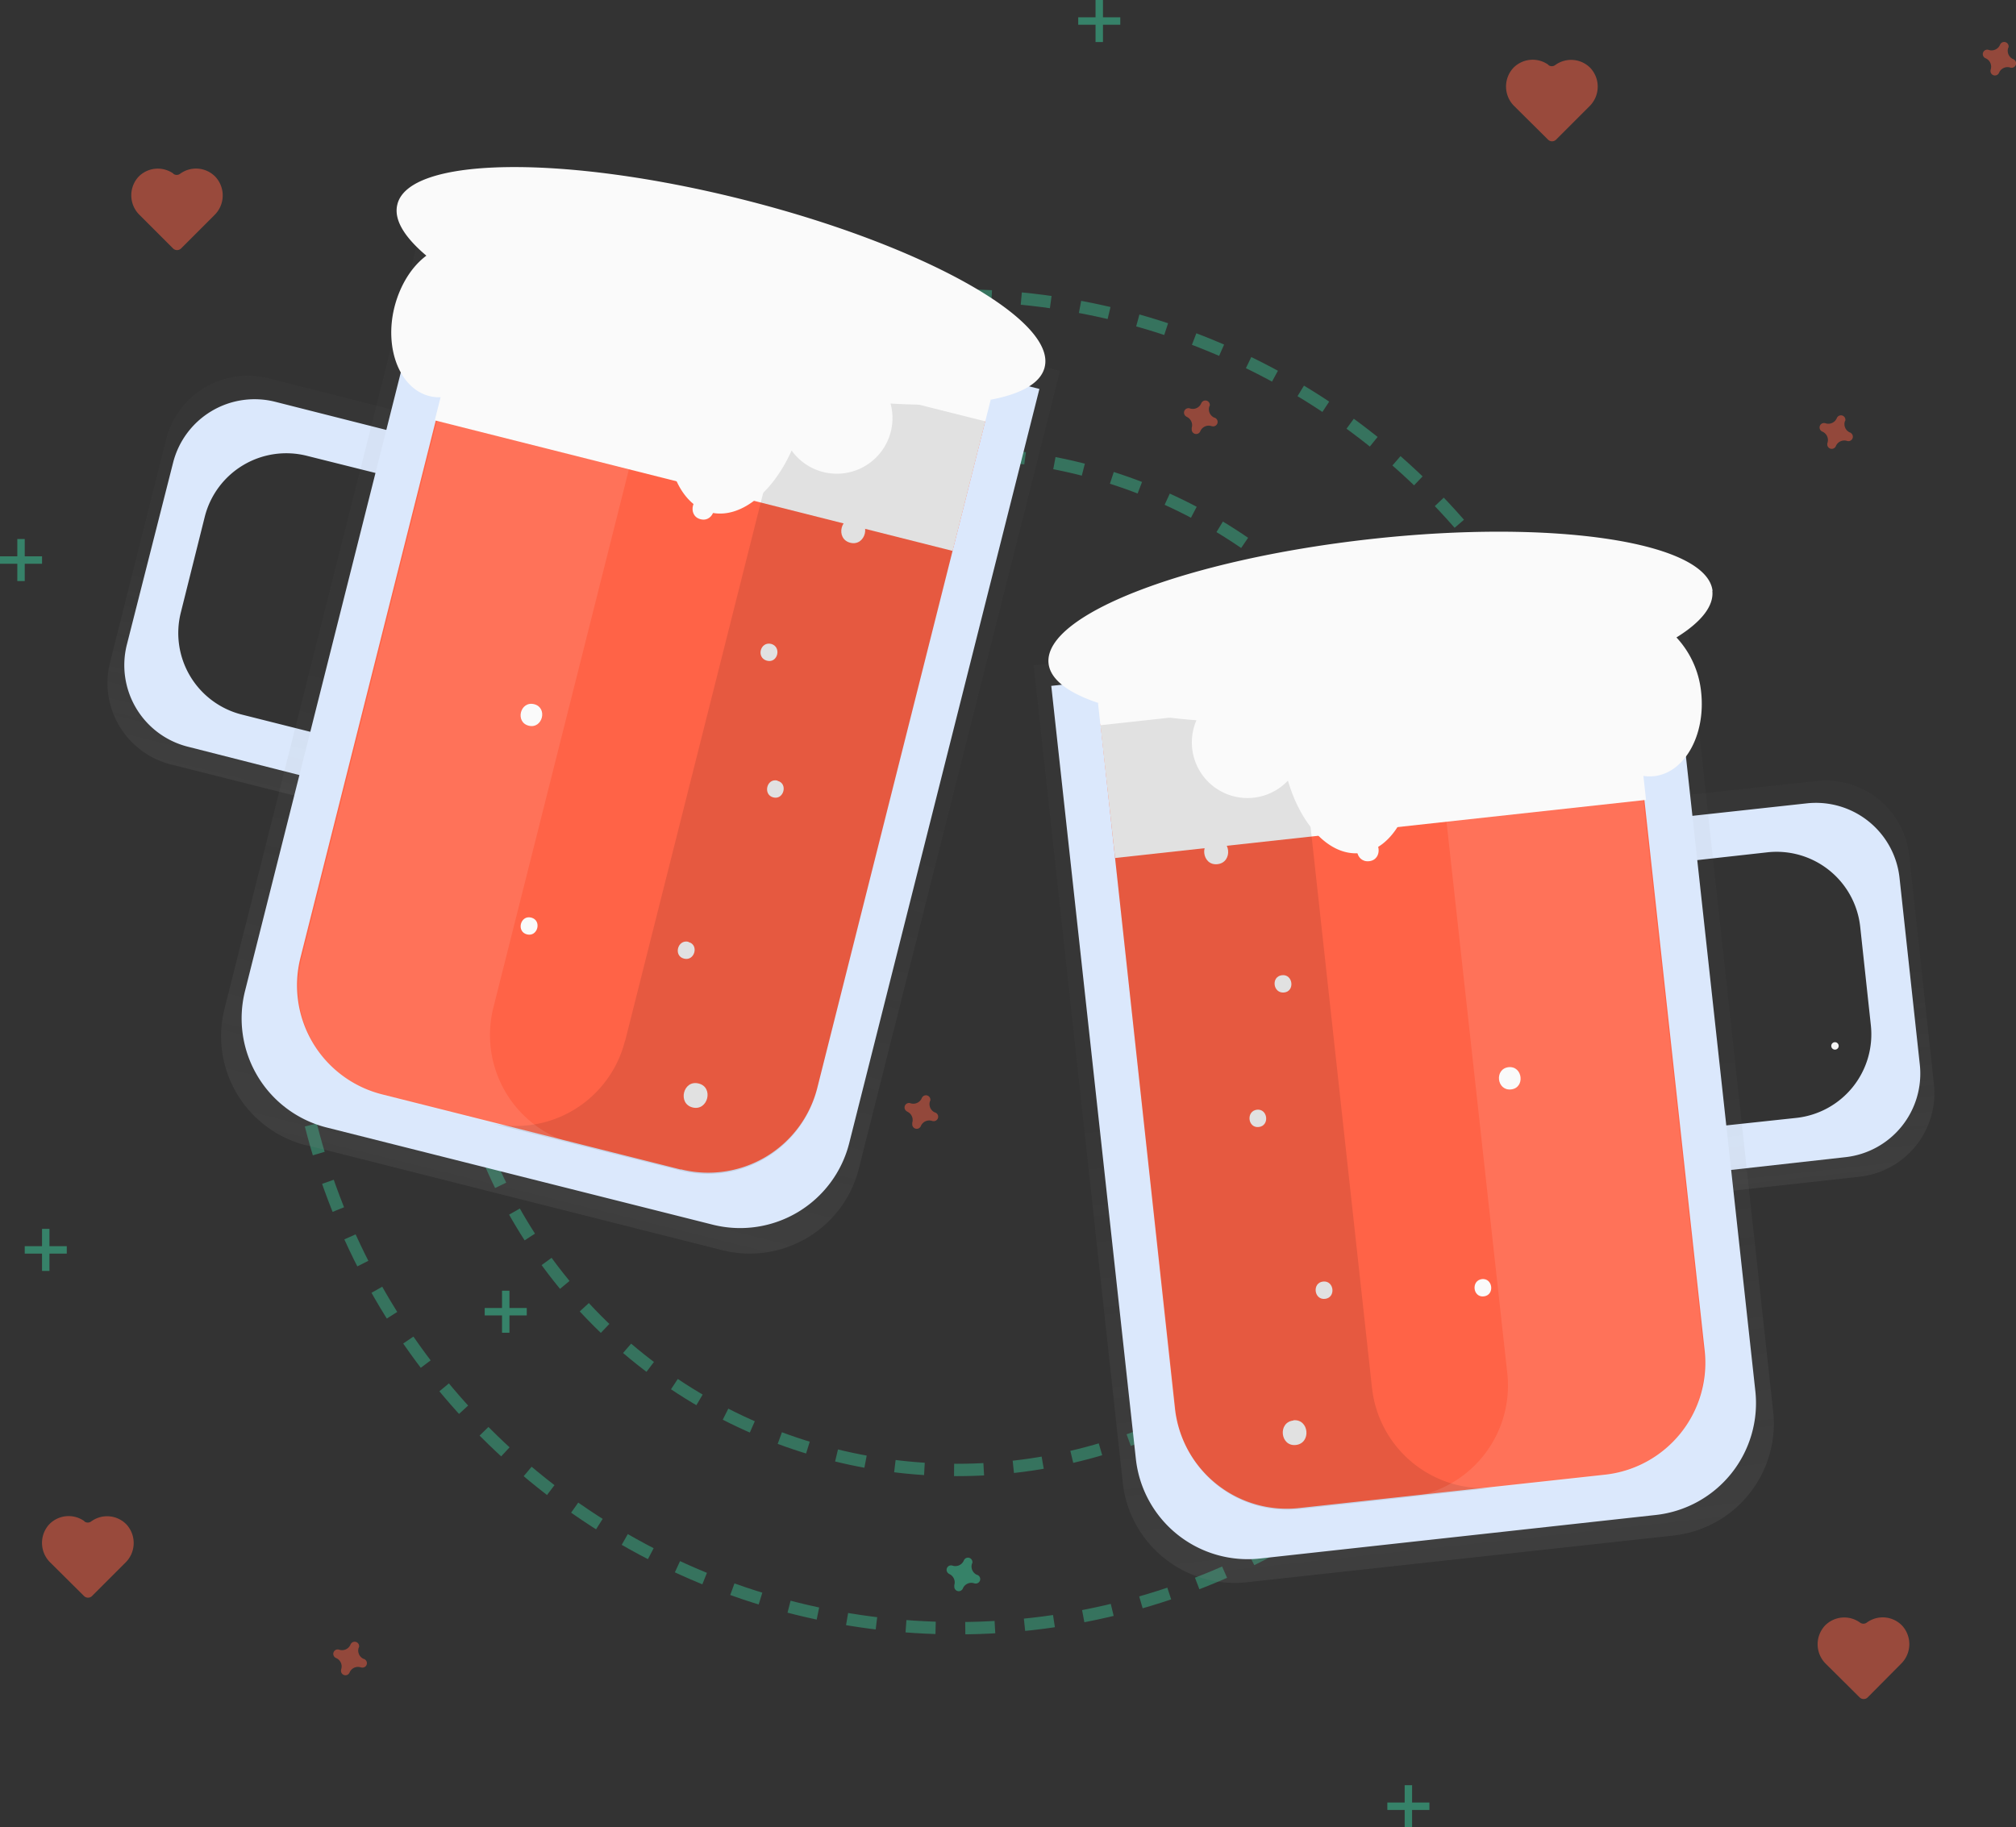 <svg xmlns="http://www.w3.org/2000/svg" xmlns:xlink="http://www.w3.org/1999/xlink" width="815.2" height="739" data-name="Layer 1"><rect width="100%" height="100%" fill="#333333" stroke="none"/><defs><linearGradient id="a" x1="951.7" x2="951.7" y1="575.4" y2="414.4" gradientTransform="rotate(-6.2 792.9 594)" gradientUnits="userSpaceOnUse"><stop offset="0" stop-color="gray" stop-opacity=".3"/><stop offset=".5" stop-color="gray" stop-opacity=".1"/><stop offset="1" stop-color="gray" stop-opacity=".1"/></linearGradient><linearGradient id="b" x1="785.7" x2="785.7" y1="711.4" y2="333.4" xlink:href="#a"/><linearGradient id="c" x1="768.6" x2="768.6" y1="421.6" y2="260.6" gradientTransform="matrix(-.97 -.24 -.24 .97 1136.5 172)" xlink:href="#a"/><linearGradient id="d" x1="602.6" x2="602.6" y1="557.6" y2="179.6" gradientTransform="matrix(-.97 -.24 -.24 .97 1136.5 172)" xlink:href="#a"/></defs><circle cx="387" cy="389" r="269.5" fill="none" stroke="#3ad29f" stroke-dasharray="12" stroke-miterlimit="10" stroke-width="5" opacity=".4"/><circle cx="387" cy="389" r="205.5" fill="none" stroke="#3ad29f" stroke-dasharray="12" stroke-miterlimit="10" stroke-width="5" opacity=".4"/><path fill="#f5f5f5" d="M742 424.5a1.5 1.5 0 0 0 0-3 1.5 1.5 0 0 0 0 3z"/><path fill="url(#a)" d="M886.2 403l2.2 20 36.2-4a34 34 0 0 1 37.5 30.2l5.7 52.4a34 34 0 0 1-30 37.5l-36.3 4 2.2 20 56.2-6.2a34 34 0 0 0 30.1-37.5L980 427a34 34 0 0 0-37.6-30.1z" opacity=".5" transform="translate(-208 -81)"/><path fill="#dbe8fc" d="M683.9 330l2 17.9 28.8-3.2a34 34 0 0 1 37.5 30.1l4.3 39.8a34 34 0 0 1-30 37.5l-28.9 3.1 2 18 46.6-5.2a34 34 0 0 0 30.1-37.5l-8.2-75.5a34 34 0 0 0-37.5-30.1z"/><path fill="url(#b)" d="M884.8 702l-172.6 18.9a45.5 45.5 0 0 1-50.2-40.3L626 350.1l263-28.8L925 651.8a45.5 45.5 0 0 1-40.3 50.2z" opacity=".5" transform="translate(-208 -81)"/><path fill="#dbe8fc" d="M425 277.4l250.6-27.5 34.2 312.7a45.5 45.5 0 0 1-40.2 50.1l-160 17.6a45.5 45.5 0 0 1-50.3-40.3l-34.2-312.6z"/><path fill="tomato" d="M444.9 292.8L659 269.3l30.3 276.9a45.5 45.5 0 0 1-40.2 50.2l-123.8 13.5a45.5 45.5 0 0 1-50.2-40.3L445 292.8z"/><path fill="#fff" d="M489.7 316c-4.5.5-3.7 7.5.8 7s3.7-7.4-.8-7z"/><path fill="#fafafa" d="M518.4 394.4c-4.5.5-3.7 7.4.8 7s3.7-7.5-.8-7zM508.3 448.8c-4.5.5-3.8 7.5.7 7s3.7-7.5-.8-7zM535 518.3c-4.5.5-3.7 7.5.8 7s3.7-7.5-.8-7zM599.3 517.3c-4.5.5-3.8 7.5.7 7s3.7-7.5-.8-7z"/><path fill="#fff" d="M592.3 315.9c-4.5.5-3.7 7.4.7 7s3.8-7.5-.7-7zM638.5 305.8c-4.5.5-3.8 7.4.7 7s3.7-7.5-.8-7z"/><path fill="#fafafa" d="M552.6 339.3c-5.8.7-4.8 9.6 1 9s4.8-9.6-1-9zM610 431.6c-5.8.7-4.8 9.6 1 9s4.8-9.6-1-9zM523 574.5c-6.4.7-5.3 10.6 1 9.9s5.4-10.6-1-10zM491.3 339.5c-6.5.7-5.4 10.7 1 10s5.4-10.7-1-10z"/><path fill="#fafafa" d="M444 284.4l214.7-23.6 6.9 62.7L450.9 347z"/><path d="M554.8 561.4l-30.3-276.8-79.5 8.7L475.3 570a45.5 45.5 0 0 0 50.2 40.3l79.5-8.7a45.5 45.5 0 0 1-50.2-40.3z" opacity=".1"/><path fill="#fff" d="M609.5 555.4L579 278.6l79.6-8.7L689 546.7a45.5 45.5 0 0 1-40.3 50.2l-79.5 8.7a45.5 45.5 0 0 0 40.3-50.2z" opacity=".1"/><path fill="#fafafa" d="M692.5 239c-2.2-19.8-64-29.2-138.1-21S421.9 248.5 424 268.3c1.3 12 24.8 20.3 59.8 23a22.5 22.5 0 0 0 37 24.4c5.3 18.2 17 30.7 29.3 29.3 13.4-1.4 22.6-19 22.4-40.5 5.5 6.2 12.4 9.6 19.4 8.8 8.6-1 15.6-7.8 19.4-17.8a21 21 0 0 0 15.4 5c7-.8 12.8-5.5 16.9-12.5 2.8 15.8 13.7 27.2 25.3 25.9 12.3-1.4 20.8-16.5 19-33.8a38 38 0 0 0-10-22.3c10-6.2 15.2-12.7 14.5-18.9z"/><path fill="url(#c)" d="M371.4 247.9l-4.9 19.5-35.3-9a34 34 0 0 0-41.3 24.8l-12.9 51a34 34 0 0 0 24.7 41.4l35.3 8.9L332 404l-54.8-13.8a34 34 0 0 1-24.7-41.3l22.7-90.2a34 34 0 0 1 41.3-24.7z" opacity=".5" transform="translate(-208 -81)"/><path fill="#dbe8fc" d="M156.7 174l-4.4 17.4-28-7A34 34 0 0 0 82.8 209l-9.7 38.8A34 34 0 0 0 97.8 289l28.2 7.1-4.4 17.5L76 302a34 34 0 0 1-24.7-41.3L70 187.1a34 34 0 0 1 41.3-24.6z"/><path fill="url(#d)" d="M331.8 544.1L500 586.6a45.5 45.5 0 0 0 55.3-33L636.6 231 380 166.5l-81.2 322.4a45.5 45.5 0 0 0 33 55.3z" opacity=".5" transform="translate(-208 -81)"/><path fill="#dbe8fc" d="M288.2 495.3L132.1 456a45.5 45.5 0 0 1-33-55.3l76.8-305 244.4 61.6-76.9 305a45.5 45.5 0 0 1-55.2 33z"/><path fill="tomato" d="M275.3 473l-120.8-30.4a45.5 45.5 0 0 1-33-55.3l68-270 209 52.6-68 270a45.5 45.5 0 0 1-55.2 33z"/><path fill="#fff" d="M351 186.8c4.4 1 2.7 7.9-1.7 6.8s-2.7-8 1.7-6.8z"/><path fill="#fafafa" d="M311.8 260.4c4.4 1.2 2.7 8-1.7 6.8s-2.7-7.8 1.7-6.8zM314.4 315.8c4.3 1 2.6 7.8-1.7 6.7s-2.7-7.9 1.7-6.8zM278.4 381c4.3 1 2.6 7.8-1.8 6.7s-2.6-7.9 1.8-6.8zM214.8 371.1c4.4 1.1 2.7 7.9-1.7 6.8s-2.7-7.9 1.7-6.8z"/><path fill="#fff" d="M249.4 172.5c4.4 1.1 2.6 8-1.7 6.8s-2.7-7.9 1.7-6.8zM205 156.2c4.4 1.1 2.7 7.9-1.7 6.8s-2.6-7.9 1.7-6.8z"/><path fill="#fafafa" d="M285.5 201.2c5.6 1.4 3.4 10.2-2.2 8.8s-3.4-10.2 2.2-8.8zM216 284.8c5.6 1.4 3.4 10.1-2.2 8.7s-3.5-10.1 2.2-8.7zM282.5 438.2c6.2 1.5 3.8 11.2-2.4 9.7s-3.9-11.3 2.4-9.7zM346.2 209.8c6.3 1.6 3.8 11.3-2.4 9.7s-3.8-11.3 2.4-9.7z"/><path fill="#fafafa" d="M385.2 222.8L175.8 170l15.4-61 209.4 52.7z"/><path d="M252.8 420.9l68-270 77.6 19.5-68 270a45.5 45.5 0 0 1-55.2 33L197.5 454a45.5 45.5 0 0 0 55.2-33z" opacity=".1"/><path fill="#fff" d="M199.5 407.5l68-270.1-77.6-19.6-68 270.1a45.5 45.5 0 0 0 33 55.2l77.6 19.6a45.5 45.5 0 0 1-33-55.2z" opacity=".1"/><path fill="#fafafa" d="M160.7 82.6c4.8-19.3 67.4-20.1 139.7-1.9s127 48.6 122 67.9c-3 11.8-27.3 16.7-62.3 14.6a22.5 22.5 0 0 1-40 19c-7.8 17.4-21.1 28-33 25-13-3.2-19.9-21.8-16.6-43-6.3 5.2-13.6 7.6-20.5 6-8.3-2.2-14.3-10-16.8-20.4a21 21 0 0 1-15.9 2.8c-6.7-1.7-12-7-15-14.6-5 15.3-17.3 25-28.6 22.2-12-3-18.4-19.2-14.2-36 2.3-9 7-16.4 12.9-20.8-9-7.6-13.3-14.7-11.7-20.8z"/><path fill="tomato" d="M752.1 656.2a10.9 10.9 0 0 0-14.2 1.3 11.1 11.1 0 0 0 .5 15.5l13.6 13.5a2.3 2.3 0 0 0 3.2 0l13.5-13.6a11.1 11.1 0 0 0 .4-15.5 10.9 10.9 0 0 0-14.2-1.2 2.3 2.3 0 0 1-2.8 0zM34.1 615.2a10.9 10.9 0 0 0-14.2 1.3 11.1 11.1 0 0 0 .5 15.5L34 645.5a2.3 2.3 0 0 0 3.2 0L50.7 632a11.1 11.1 0 0 0 .4-15.5 10.9 10.9 0 0 0-14.2-1.2 2.3 2.3 0 0 1-2.8 0zM70.1 70.2A10.9 10.9 0 0 0 56 71.5a11.1 11.1 0 0 0 .5 15.5L70 100.5a2.3 2.3 0 0 0 3.2 0L86.7 87a11.1 11.1 0 0 0 .4-15.5 10.9 10.9 0 0 0-14.3-1.2 2.3 2.3 0 0 1-2.7 0zM626.1 26.2a10.9 10.9 0 0 0-14.2 1.3 11.1 11.1 0 0 0 .5 15.5L626 56.5a2.3 2.3 0 0 0 3.2 0L642.7 43a11.1 11.1 0 0 0 .4-15.5 10.9 10.9 0 0 0-14.2-1.2 2.3 2.3 0 0 1-2.8 0z" opacity=".5"/><g fill="#3ad29f" opacity=".5"><path d="M443 0h3v17h-3z"/><path d="M453 7v3h-17V7z"/></g><g fill="#3ad29f" opacity=".5"><path d="M7 218h3v17H7z"/><path d="M17 225v3H0v-3z"/></g><g fill="#3ad29f" opacity=".5"><path d="M568 722h3v17h-3z"/><path d="M578 729v3h-17v-3z"/></g><g fill="#3ad29f" opacity=".5"><path d="M17 497h3v17h-3z"/><path d="M27 504v3H10v-3z"/></g><g fill="#3ad29f" opacity=".5"><path d="M203 522h3v17h-3z"/><path d="M213 529v3h-17v-3z"/></g><path fill="#f55f44" d="M147 670.9a3.7 3.7 0 0 1-2-4.4 1.8 1.8 0 0 0 .2-.5 1.8 1.8 0 0 0-3.3-1.2 1.8 1.8 0 0 0-.2.4 3.7 3.7 0 0 1-4.5 2 1.8 1.8 0 0 0-.4-.1 1.8 1.8 0 0 0-1.2 3.3 1.8 1.8 0 0 0 .4.2 3.7 3.7 0 0 1 2 4.4 1.8 1.8 0 0 0-.1.5 1.8 1.8 0 0 0 3.3 1.2 1.8 1.8 0 0 0 .2-.4 3.7 3.7 0 0 1 4.4-2 1.8 1.8 0 0 0 .4.1 1.8 1.8 0 0 0 1.3-3.3 1.8 1.8 0 0 0-.4-.2z" opacity=".5"/><path fill="#3ad29f" d="M395 636.9a3.7 3.7 0 0 1-2-4.4 1.8 1.8 0 0 0 .2-.5 1.8 1.8 0 0 0-3.3-1.2 1.8 1.8 0 0 0-.2.4 3.7 3.7 0 0 1-4.5 2 1.8 1.8 0 0 0-.4-.1 1.8 1.8 0 0 0-1.2 3.3 1.8 1.8 0 0 0 .3.2 3.7 3.7 0 0 1 2 4.4 1.8 1.8 0 0 0 0 .5 1.8 1.8 0 0 0 3.3 1.2 1.8 1.8 0 0 0 .2-.4 3.7 3.7 0 0 1 4.4-2 1.8 1.8 0 0 0 .4.1 1.8 1.8 0 0 0 1.3-3.3 1.8 1.8 0 0 0-.4-.2z" opacity=".5"/><path fill="#f55f44" d="M491 168.9a3.7 3.7 0 0 1-2-4.5 1.8 1.8 0 0 0 .2-.4 1.8 1.8 0 0 0-3.3-1.2 1.8 1.8 0 0 0-.2.4 3.7 3.7 0 0 1-4.5 2 1.8 1.8 0 0 0-.4-.1 1.8 1.8 0 0 0-1.2 3.3 1.8 1.8 0 0 0 .3.2 3.7 3.7 0 0 1 2 4.4 1.8 1.8 0 0 0 0 .5 1.8 1.8 0 0 0 3.3 1.2 1.8 1.8 0 0 0 .2-.4 3.7 3.7 0 0 1 4.4-2 1.8 1.8 0 0 0 .4.1 1.8 1.8 0 0 0 1.3-3.3 1.8 1.8 0 0 0-.4-.2zM748 174.9a3.7 3.7 0 0 1-2-4.5 1.8 1.8 0 0 0 .2-.4 1.8 1.8 0 0 0-3.3-1.2 1.8 1.8 0 0 0-.2.4 3.7 3.7 0 0 1-4.5 2 1.8 1.8 0 0 0-.4-.1 1.8 1.8 0 0 0-1.2 3.3 1.8 1.8 0 0 0 .4.2 3.7 3.7 0 0 1 2 4.4 1.8 1.8 0 0 0-.1.5 1.8 1.8 0 0 0 3.3 1.2 1.8 1.8 0 0 0 .2-.4 3.7 3.7 0 0 1 4.4-2 1.8 1.8 0 0 0 .4.1 1.8 1.8 0 0 0 1.2-3.3 1.8 1.8 0 0 0-.3-.2zM378 449.9a3.7 3.7 0 0 1-2-4.4 1.8 1.8 0 0 0 .2-.5 1.8 1.8 0 0 0-3.3-1.2 1.8 1.8 0 0 0-.2.4 3.7 3.7 0 0 1-4.5 2 1.8 1.8 0 0 0-.4-.1 1.8 1.8 0 0 0-1.2 3.3 1.8 1.8 0 0 0 .3.2 3.7 3.7 0 0 1 2 4.4 1.8 1.8 0 0 0 0 .5 1.8 1.8 0 0 0 3.3 1.2 1.8 1.8 0 0 0 .2-.4 3.7 3.7 0 0 1 4.4-2 1.8 1.8 0 0 0 .4.1 1.8 1.8 0 0 0 1.3-3.3 1.8 1.8 0 0 0-.4-.2zM814 23.9a3.7 3.7 0 0 1-2-4.4 1.8 1.8 0 0 0 .2-.5 1.8 1.8 0 0 0-3.3-1.2 1.8 1.8 0 0 0-.2.4 3.7 3.7 0 0 1-4.5 2 1.8 1.8 0 0 0-.4-.1 1.8 1.8 0 0 0-1.2 3.3 1.8 1.8 0 0 0 .4.2 3.7 3.7 0 0 1 2 4.4 1.8 1.8 0 0 0-.1.5 1.8 1.8 0 0 0 3.3 1.2 1.8 1.8 0 0 0 .2-.4 3.7 3.7 0 0 1 4.4-2 1.8 1.8 0 0 0 .4.1 1.8 1.8 0 0 0 1.2-3.3 1.8 1.8 0 0 0-.3-.2z" opacity=".5"/></svg>